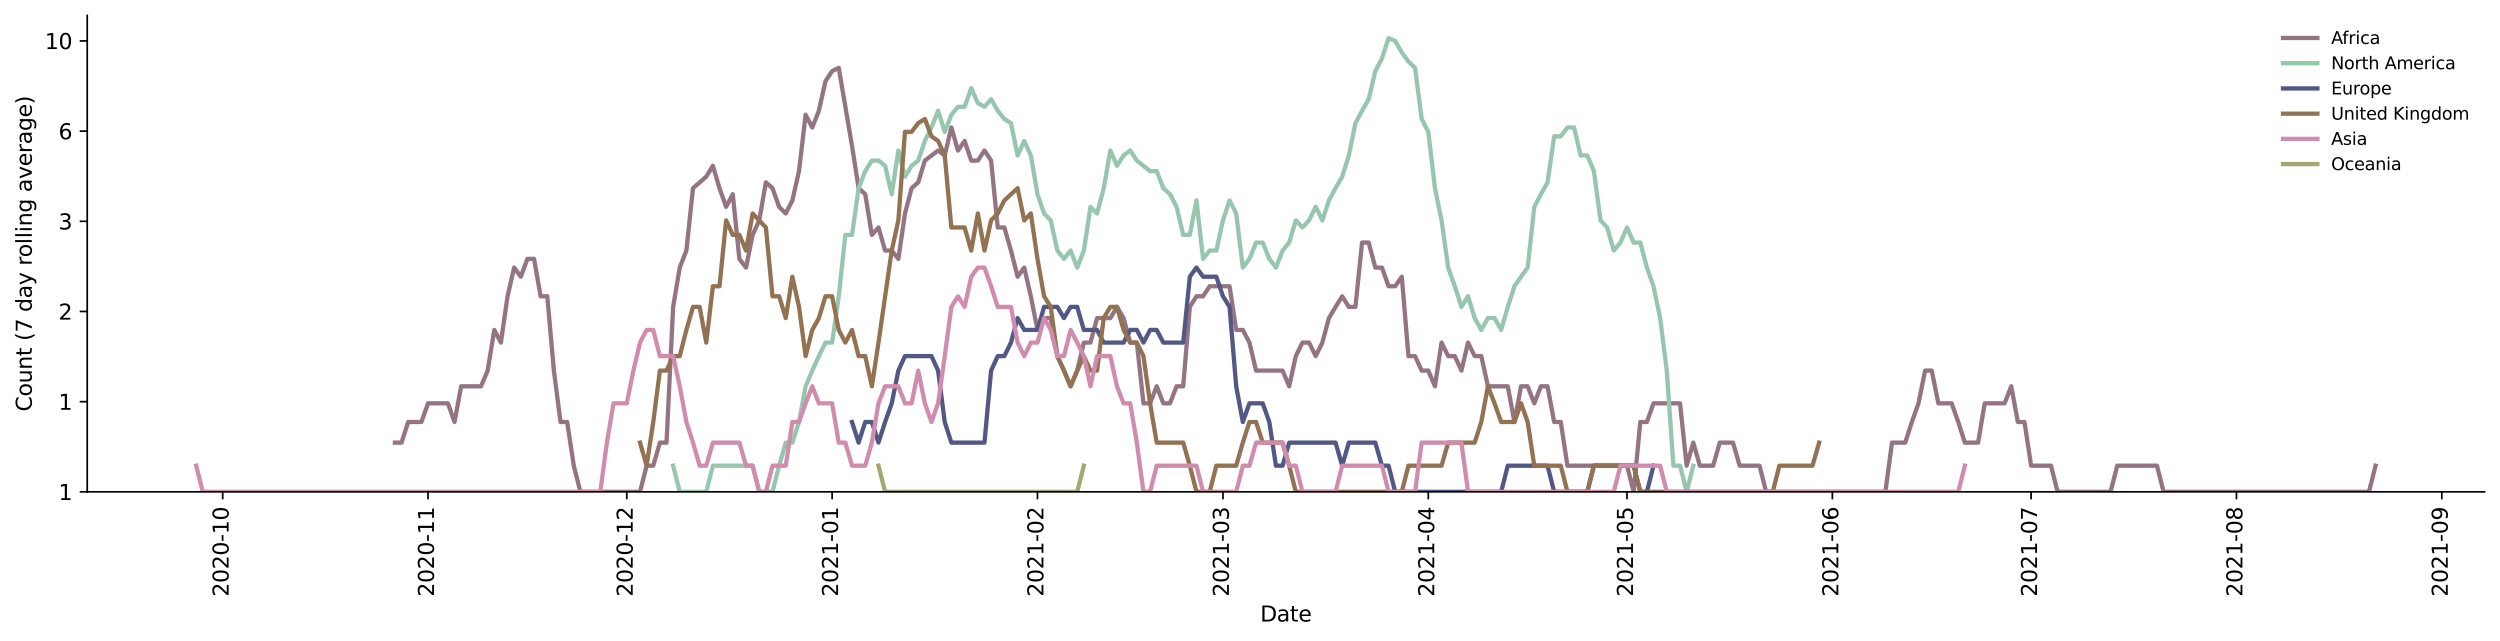 <?xml version="1.0" encoding="utf-8" standalone="no"?>
<!DOCTYPE svg PUBLIC "-//W3C//DTD SVG 1.1//EN"
  "http://www.w3.org/Graphics/SVG/1.1/DTD/svg11.dtd">
<svg height="298.621pt" version="1.1" viewBox="0 0 1163.803 298.621" width="1163.803pt" xmlns="http://www.w3.org/2000/svg" xmlns:xlink="http://www.w3.org/1999/xlink">
 <defs>
  <style type="text/css">*{stroke-linecap:butt;stroke-linejoin:round;}</style>
 </defs>
 <g id="figure_1">
  <g id="patch_1">
   <path d="M 0 298.621 
L 1163.803 298.621 
L 1163.803 0 
L 0 0 
z
" style="fill:#ffffff;"/>
  </g>
  <g id="axes_1">
   <g id="patch_2">
    <path d="M 40.603 228.96 
L 1156.603 228.96 
L 1156.603 7.2 
L 40.603 7.2 
z
" style="fill:#ffffff;"/>
   </g>
   <g id="matplotlib.axis_1">
    <g id="xtick_1">
     <g id="line2d_1">
      <defs>
       <path d="M 0 0 
L 0 3.5 
" id="m0fabe927ed" style="stroke:#000000;stroke-width:0.8;"/>
      </defs>
      <g>
       <use style="stroke:#000000;stroke-width:0.8;" x="103.665" xlink:href="#m0fabe927ed" y="228.96"/>
      </g>
     </g>
     <g id="text_1">
      <!-- 2020-10 -->
      <g transform="translate(106.425 277.743)rotate(-90)scale(0.1 -0.1)">
       <defs>
        <path d="M 1228 531 
L 3431 531 
L 3431 0 
L 469 0 
L 469 531 
Q 828 903 1448 1529 
Q 2069 2156 2228 2338 
Q 2531 2678 2651 2914 
Q 2772 3150 2772 3378 
Q 2772 3750 2511 3984 
Q 2250 4219 1831 4219 
Q 1534 4219 1204 4116 
Q 875 4013 500 3803 
L 500 4441 
Q 881 4594 1212 4672 
Q 1544 4750 1819 4750 
Q 2544 4750 2975 4387 
Q 3406 4025 3406 3419 
Q 3406 3131 3298 2873 
Q 3191 2616 2906 2266 
Q 2828 2175 2409 1742 
Q 1991 1309 1228 531 
z
" id="DejaVuSans-32" transform="scale(0.016)"/>
        <path d="M 2034 4250 
Q 1547 4250 1301 3770 
Q 1056 3291 1056 2328 
Q 1056 1369 1301 889 
Q 1547 409 2034 409 
Q 2525 409 2770 889 
Q 3016 1369 3016 2328 
Q 3016 3291 2770 3770 
Q 2525 4250 2034 4250 
z
M 2034 4750 
Q 2819 4750 3233 4129 
Q 3647 3509 3647 2328 
Q 3647 1150 3233 529 
Q 2819 -91 2034 -91 
Q 1250 -91 836 529 
Q 422 1150 422 2328 
Q 422 3509 836 4129 
Q 1250 4750 2034 4750 
z
" id="DejaVuSans-30" transform="scale(0.016)"/>
        <path d="M 313 2009 
L 1997 2009 
L 1997 1497 
L 313 1497 
L 313 2009 
z
" id="DejaVuSans-2d" transform="scale(0.016)"/>
        <path d="M 794 531 
L 1825 531 
L 1825 4091 
L 703 3866 
L 703 4441 
L 1819 4666 
L 2450 4666 
L 2450 531 
L 3481 531 
L 3481 0 
L 794 0 
L 794 531 
z
" id="DejaVuSans-31" transform="scale(0.016)"/>
       </defs>
       <use xlink:href="#DejaVuSans-32"/>
       <use x="63.623" xlink:href="#DejaVuSans-30"/>
       <use x="127.246" xlink:href="#DejaVuSans-32"/>
       <use x="190.869" xlink:href="#DejaVuSans-30"/>
       <use x="254.492" xlink:href="#DejaVuSans-2d"/>
       <use x="290.576" xlink:href="#DejaVuSans-31"/>
       <use x="354.199" xlink:href="#DejaVuSans-30"/>
      </g>
     </g>
    </g>
    <g id="xtick_2">
     <g id="line2d_2">
      <g>
       <use style="stroke:#000000;stroke-width:0.8;" x="199.261" xlink:href="#m0fabe927ed" y="228.96"/>
      </g>
     </g>
     <g id="text_2">
      <!-- 2020-11 -->
      <g transform="translate(202.02 277.743)rotate(-90)scale(0.1 -0.1)">
       <use xlink:href="#DejaVuSans-32"/>
       <use x="63.623" xlink:href="#DejaVuSans-30"/>
       <use x="127.246" xlink:href="#DejaVuSans-32"/>
       <use x="190.869" xlink:href="#DejaVuSans-30"/>
       <use x="254.492" xlink:href="#DejaVuSans-2d"/>
       <use x="290.576" xlink:href="#DejaVuSans-31"/>
       <use x="354.199" xlink:href="#DejaVuSans-31"/>
      </g>
     </g>
    </g>
    <g id="xtick_3">
     <g id="line2d_3">
      <g>
       <use style="stroke:#000000;stroke-width:0.8;" x="291.773" xlink:href="#m0fabe927ed" y="228.96"/>
      </g>
     </g>
     <g id="text_3">
      <!-- 2020-12 -->
      <g transform="translate(294.532 277.743)rotate(-90)scale(0.1 -0.1)">
       <use xlink:href="#DejaVuSans-32"/>
       <use x="63.623" xlink:href="#DejaVuSans-30"/>
       <use x="127.246" xlink:href="#DejaVuSans-32"/>
       <use x="190.869" xlink:href="#DejaVuSans-30"/>
       <use x="254.492" xlink:href="#DejaVuSans-2d"/>
       <use x="290.576" xlink:href="#DejaVuSans-31"/>
       <use x="354.199" xlink:href="#DejaVuSans-32"/>
      </g>
     </g>
    </g>
    <g id="xtick_4">
     <g id="line2d_4">
      <g>
       <use style="stroke:#000000;stroke-width:0.8;" x="387.368" xlink:href="#m0fabe927ed" y="228.96"/>
      </g>
     </g>
     <g id="text_4">
      <!-- 2021-01 -->
      <g transform="translate(390.127 277.743)rotate(-90)scale(0.1 -0.1)">
       <use xlink:href="#DejaVuSans-32"/>
       <use x="63.623" xlink:href="#DejaVuSans-30"/>
       <use x="127.246" xlink:href="#DejaVuSans-32"/>
       <use x="190.869" xlink:href="#DejaVuSans-31"/>
       <use x="254.492" xlink:href="#DejaVuSans-2d"/>
       <use x="290.576" xlink:href="#DejaVuSans-30"/>
       <use x="354.199" xlink:href="#DejaVuSans-31"/>
      </g>
     </g>
    </g>
    <g id="xtick_5">
     <g id="line2d_5">
      <g>
       <use style="stroke:#000000;stroke-width:0.8;" x="482.963" xlink:href="#m0fabe927ed" y="228.96"/>
      </g>
     </g>
     <g id="text_5">
      <!-- 2021-02 -->
      <g transform="translate(485.723 277.743)rotate(-90)scale(0.1 -0.1)">
       <use xlink:href="#DejaVuSans-32"/>
       <use x="63.623" xlink:href="#DejaVuSans-30"/>
       <use x="127.246" xlink:href="#DejaVuSans-32"/>
       <use x="190.869" xlink:href="#DejaVuSans-31"/>
       <use x="254.492" xlink:href="#DejaVuSans-2d"/>
       <use x="290.576" xlink:href="#DejaVuSans-30"/>
       <use x="354.199" xlink:href="#DejaVuSans-32"/>
      </g>
     </g>
    </g>
    <g id="xtick_6">
     <g id="line2d_6">
      <g>
       <use style="stroke:#000000;stroke-width:0.8;" x="569.308" xlink:href="#m0fabe927ed" y="228.96"/>
      </g>
     </g>
     <g id="text_6">
      <!-- 2021-03 -->
      <g transform="translate(572.067 277.743)rotate(-90)scale(0.1 -0.1)">
       <defs>
        <path d="M 2597 2516 
Q 3050 2419 3304 2112 
Q 3559 1806 3559 1356 
Q 3559 666 3084 287 
Q 2609 -91 1734 -91 
Q 1441 -91 1130 -33 
Q 819 25 488 141 
L 488 750 
Q 750 597 1062 519 
Q 1375 441 1716 441 
Q 2309 441 2620 675 
Q 2931 909 2931 1356 
Q 2931 1769 2642 2001 
Q 2353 2234 1838 2234 
L 1294 2234 
L 1294 2753 
L 1863 2753 
Q 2328 2753 2575 2939 
Q 2822 3125 2822 3475 
Q 2822 3834 2567 4026 
Q 2313 4219 1838 4219 
Q 1578 4219 1281 4162 
Q 984 4106 628 3988 
L 628 4550 
Q 988 4650 1302 4700 
Q 1616 4750 1894 4750 
Q 2613 4750 3031 4423 
Q 3450 4097 3450 3541 
Q 3450 3153 3228 2886 
Q 3006 2619 2597 2516 
z
" id="DejaVuSans-33" transform="scale(0.016)"/>
       </defs>
       <use xlink:href="#DejaVuSans-32"/>
       <use x="63.623" xlink:href="#DejaVuSans-30"/>
       <use x="127.246" xlink:href="#DejaVuSans-32"/>
       <use x="190.869" xlink:href="#DejaVuSans-31"/>
       <use x="254.492" xlink:href="#DejaVuSans-2d"/>
       <use x="290.576" xlink:href="#DejaVuSans-30"/>
       <use x="354.199" xlink:href="#DejaVuSans-33"/>
      </g>
     </g>
    </g>
    <g id="xtick_7">
     <g id="line2d_7">
      <g>
       <use style="stroke:#000000;stroke-width:0.8;" x="664.903" xlink:href="#m0fabe927ed" y="228.96"/>
      </g>
     </g>
     <g id="text_7">
      <!-- 2021-04 -->
      <g transform="translate(667.663 277.743)rotate(-90)scale(0.1 -0.1)">
       <defs>
        <path d="M 2419 4116 
L 825 1625 
L 2419 1625 
L 2419 4116 
z
M 2253 4666 
L 3047 4666 
L 3047 1625 
L 3713 1625 
L 3713 1100 
L 3047 1100 
L 3047 0 
L 2419 0 
L 2419 1100 
L 313 1100 
L 313 1709 
L 2253 4666 
z
" id="DejaVuSans-34" transform="scale(0.016)"/>
       </defs>
       <use xlink:href="#DejaVuSans-32"/>
       <use x="63.623" xlink:href="#DejaVuSans-30"/>
       <use x="127.246" xlink:href="#DejaVuSans-32"/>
       <use x="190.869" xlink:href="#DejaVuSans-31"/>
       <use x="254.492" xlink:href="#DejaVuSans-2d"/>
       <use x="290.576" xlink:href="#DejaVuSans-30"/>
       <use x="354.199" xlink:href="#DejaVuSans-34"/>
      </g>
     </g>
    </g>
    <g id="xtick_8">
     <g id="line2d_8">
      <g>
       <use style="stroke:#000000;stroke-width:0.8;" x="757.415" xlink:href="#m0fabe927ed" y="228.96"/>
      </g>
     </g>
     <g id="text_8">
      <!-- 2021-05 -->
      <g transform="translate(760.174 277.743)rotate(-90)scale(0.1 -0.1)">
       <defs>
        <path d="M 691 4666 
L 3169 4666 
L 3169 4134 
L 1269 4134 
L 1269 2991 
Q 1406 3038 1543 3061 
Q 1681 3084 1819 3084 
Q 2600 3084 3056 2656 
Q 3513 2228 3513 1497 
Q 3513 744 3044 326 
Q 2575 -91 1722 -91 
Q 1428 -91 1123 -41 
Q 819 9 494 109 
L 494 744 
Q 775 591 1075 516 
Q 1375 441 1709 441 
Q 2250 441 2565 725 
Q 2881 1009 2881 1497 
Q 2881 1984 2565 2268 
Q 2250 2553 1709 2553 
Q 1456 2553 1204 2497 
Q 953 2441 691 2322 
L 691 4666 
z
" id="DejaVuSans-35" transform="scale(0.016)"/>
       </defs>
       <use xlink:href="#DejaVuSans-32"/>
       <use x="63.623" xlink:href="#DejaVuSans-30"/>
       <use x="127.246" xlink:href="#DejaVuSans-32"/>
       <use x="190.869" xlink:href="#DejaVuSans-31"/>
       <use x="254.492" xlink:href="#DejaVuSans-2d"/>
       <use x="290.576" xlink:href="#DejaVuSans-30"/>
       <use x="354.199" xlink:href="#DejaVuSans-35"/>
      </g>
     </g>
    </g>
    <g id="xtick_9">
     <g id="line2d_9">
      <g>
       <use style="stroke:#000000;stroke-width:0.8;" x="853.01" xlink:href="#m0fabe927ed" y="228.96"/>
      </g>
     </g>
     <g id="text_9">
      <!-- 2021-06 -->
      <g transform="translate(855.77 277.743)rotate(-90)scale(0.1 -0.1)">
       <defs>
        <path d="M 2113 2584 
Q 1688 2584 1439 2293 
Q 1191 2003 1191 1497 
Q 1191 994 1439 701 
Q 1688 409 2113 409 
Q 2538 409 2786 701 
Q 3034 994 3034 1497 
Q 3034 2003 2786 2293 
Q 2538 2584 2113 2584 
z
M 3366 4563 
L 3366 3988 
Q 3128 4100 2886 4159 
Q 2644 4219 2406 4219 
Q 1781 4219 1451 3797 
Q 1122 3375 1075 2522 
Q 1259 2794 1537 2939 
Q 1816 3084 2150 3084 
Q 2853 3084 3261 2657 
Q 3669 2231 3669 1497 
Q 3669 778 3244 343 
Q 2819 -91 2113 -91 
Q 1303 -91 875 529 
Q 447 1150 447 2328 
Q 447 3434 972 4092 
Q 1497 4750 2381 4750 
Q 2619 4750 2861 4703 
Q 3103 4656 3366 4563 
z
" id="DejaVuSans-36" transform="scale(0.016)"/>
       </defs>
       <use xlink:href="#DejaVuSans-32"/>
       <use x="63.623" xlink:href="#DejaVuSans-30"/>
       <use x="127.246" xlink:href="#DejaVuSans-32"/>
       <use x="190.869" xlink:href="#DejaVuSans-31"/>
       <use x="254.492" xlink:href="#DejaVuSans-2d"/>
       <use x="290.576" xlink:href="#DejaVuSans-30"/>
       <use x="354.199" xlink:href="#DejaVuSans-36"/>
      </g>
     </g>
    </g>
    <g id="xtick_10">
     <g id="line2d_10">
      <g>
       <use style="stroke:#000000;stroke-width:0.8;" x="945.522" xlink:href="#m0fabe927ed" y="228.96"/>
      </g>
     </g>
     <g id="text_10">
      <!-- 2021-07 -->
      <g transform="translate(948.282 277.743)rotate(-90)scale(0.1 -0.1)">
       <defs>
        <path d="M 525 4666 
L 3525 4666 
L 3525 4397 
L 1831 0 
L 1172 0 
L 2766 4134 
L 525 4134 
L 525 4666 
z
" id="DejaVuSans-37" transform="scale(0.016)"/>
       </defs>
       <use xlink:href="#DejaVuSans-32"/>
       <use x="63.623" xlink:href="#DejaVuSans-30"/>
       <use x="127.246" xlink:href="#DejaVuSans-32"/>
       <use x="190.869" xlink:href="#DejaVuSans-31"/>
       <use x="254.492" xlink:href="#DejaVuSans-2d"/>
       <use x="290.576" xlink:href="#DejaVuSans-30"/>
       <use x="354.199" xlink:href="#DejaVuSans-37"/>
      </g>
     </g>
    </g>
    <g id="xtick_11">
     <g id="line2d_11">
      <g>
       <use style="stroke:#000000;stroke-width:0.8;" x="1041.118" xlink:href="#m0fabe927ed" y="228.96"/>
      </g>
     </g>
     <g id="text_11">
      <!-- 2021-08 -->
      <g transform="translate(1043.877 277.743)rotate(-90)scale(0.1 -0.1)">
       <defs>
        <path d="M 2034 2216 
Q 1584 2216 1326 1975 
Q 1069 1734 1069 1313 
Q 1069 891 1326 650 
Q 1584 409 2034 409 
Q 2484 409 2743 651 
Q 3003 894 3003 1313 
Q 3003 1734 2745 1975 
Q 2488 2216 2034 2216 
z
M 1403 2484 
Q 997 2584 770 2862 
Q 544 3141 544 3541 
Q 544 4100 942 4425 
Q 1341 4750 2034 4750 
Q 2731 4750 3128 4425 
Q 3525 4100 3525 3541 
Q 3525 3141 3298 2862 
Q 3072 2584 2669 2484 
Q 3125 2378 3379 2068 
Q 3634 1759 3634 1313 
Q 3634 634 3220 271 
Q 2806 -91 2034 -91 
Q 1263 -91 848 271 
Q 434 634 434 1313 
Q 434 1759 690 2068 
Q 947 2378 1403 2484 
z
M 1172 3481 
Q 1172 3119 1398 2916 
Q 1625 2713 2034 2713 
Q 2441 2713 2670 2916 
Q 2900 3119 2900 3481 
Q 2900 3844 2670 4047 
Q 2441 4250 2034 4250 
Q 1625 4250 1398 4047 
Q 1172 3844 1172 3481 
z
" id="DejaVuSans-38" transform="scale(0.016)"/>
       </defs>
       <use xlink:href="#DejaVuSans-32"/>
       <use x="63.623" xlink:href="#DejaVuSans-30"/>
       <use x="127.246" xlink:href="#DejaVuSans-32"/>
       <use x="190.869" xlink:href="#DejaVuSans-31"/>
       <use x="254.492" xlink:href="#DejaVuSans-2d"/>
       <use x="290.576" xlink:href="#DejaVuSans-30"/>
       <use x="354.199" xlink:href="#DejaVuSans-38"/>
      </g>
     </g>
    </g>
    <g id="xtick_12">
     <g id="line2d_12">
      <g>
       <use style="stroke:#000000;stroke-width:0.8;" x="1136.713" xlink:href="#m0fabe927ed" y="228.96"/>
      </g>
     </g>
     <g id="text_12">
      <!-- 2021-09 -->
      <g transform="translate(1139.472 277.743)rotate(-90)scale(0.1 -0.1)">
       <defs>
        <path d="M 703 97 
L 703 672 
Q 941 559 1184 500 
Q 1428 441 1663 441 
Q 2288 441 2617 861 
Q 2947 1281 2994 2138 
Q 2813 1869 2534 1725 
Q 2256 1581 1919 1581 
Q 1219 1581 811 2004 
Q 403 2428 403 3163 
Q 403 3881 828 4315 
Q 1253 4750 1959 4750 
Q 2769 4750 3195 4129 
Q 3622 3509 3622 2328 
Q 3622 1225 3098 567 
Q 2575 -91 1691 -91 
Q 1453 -91 1209 -44 
Q 966 3 703 97 
z
M 1959 2075 
Q 2384 2075 2632 2365 
Q 2881 2656 2881 3163 
Q 2881 3666 2632 3958 
Q 2384 4250 1959 4250 
Q 1534 4250 1286 3958 
Q 1038 3666 1038 3163 
Q 1038 2656 1286 2365 
Q 1534 2075 1959 2075 
z
" id="DejaVuSans-39" transform="scale(0.016)"/>
       </defs>
       <use xlink:href="#DejaVuSans-32"/>
       <use x="63.623" xlink:href="#DejaVuSans-30"/>
       <use x="127.246" xlink:href="#DejaVuSans-32"/>
       <use x="190.869" xlink:href="#DejaVuSans-31"/>
       <use x="254.492" xlink:href="#DejaVuSans-2d"/>
       <use x="290.576" xlink:href="#DejaVuSans-30"/>
       <use x="354.199" xlink:href="#DejaVuSans-39"/>
      </g>
     </g>
    </g>
    <g id="text_13">
     <!-- Date -->
     <g transform="translate(586.652 289.341)scale(0.1 -0.1)">
      <defs>
       <path d="M 1259 4147 
L 1259 519 
L 2022 519 
Q 2988 519 3436 956 
Q 3884 1394 3884 2338 
Q 3884 3275 3436 3711 
Q 2988 4147 2022 4147 
L 1259 4147 
z
M 628 4666 
L 1925 4666 
Q 3281 4666 3915 4102 
Q 4550 3538 4550 2338 
Q 4550 1131 3912 565 
Q 3275 0 1925 0 
L 628 0 
L 628 4666 
z
" id="DejaVuSans-44" transform="scale(0.016)"/>
       <path d="M 2194 1759 
Q 1497 1759 1228 1600 
Q 959 1441 959 1056 
Q 959 750 1161 570 
Q 1363 391 1709 391 
Q 2188 391 2477 730 
Q 2766 1069 2766 1631 
L 2766 1759 
L 2194 1759 
z
M 3341 1997 
L 3341 0 
L 2766 0 
L 2766 531 
Q 2569 213 2275 61 
Q 1981 -91 1556 -91 
Q 1019 -91 701 211 
Q 384 513 384 1019 
Q 384 1609 779 1909 
Q 1175 2209 1959 2209 
L 2766 2209 
L 2766 2266 
Q 2766 2663 2505 2880 
Q 2244 3097 1772 3097 
Q 1472 3097 1187 3025 
Q 903 2953 641 2809 
L 641 3341 
Q 956 3463 1253 3523 
Q 1550 3584 1831 3584 
Q 2591 3584 2966 3190 
Q 3341 2797 3341 1997 
z
" id="DejaVuSans-61" transform="scale(0.016)"/>
       <path d="M 1172 4494 
L 1172 3500 
L 2356 3500 
L 2356 3053 
L 1172 3053 
L 1172 1153 
Q 1172 725 1289 603 
Q 1406 481 1766 481 
L 2356 481 
L 2356 0 
L 1766 0 
Q 1100 0 847 248 
Q 594 497 594 1153 
L 594 3053 
L 172 3053 
L 172 3500 
L 594 3500 
L 594 4494 
L 1172 4494 
z
" id="DejaVuSans-74" transform="scale(0.016)"/>
       <path d="M 3597 1894 
L 3597 1613 
L 953 1613 
Q 991 1019 1311 708 
Q 1631 397 2203 397 
Q 2534 397 2845 478 
Q 3156 559 3463 722 
L 3463 178 
Q 3153 47 2828 -22 
Q 2503 -91 2169 -91 
Q 1331 -91 842 396 
Q 353 884 353 1716 
Q 353 2575 817 3079 
Q 1281 3584 2069 3584 
Q 2775 3584 3186 3129 
Q 3597 2675 3597 1894 
z
M 3022 2063 
Q 3016 2534 2758 2815 
Q 2500 3097 2075 3097 
Q 1594 3097 1305 2825 
Q 1016 2553 972 2059 
L 3022 2063 
z
" id="DejaVuSans-65" transform="scale(0.016)"/>
      </defs>
      <use xlink:href="#DejaVuSans-44"/>
      <use x="77.002" xlink:href="#DejaVuSans-61"/>
      <use x="138.281" xlink:href="#DejaVuSans-74"/>
      <use x="177.49" xlink:href="#DejaVuSans-65"/>
     </g>
    </g>
   </g>
   <g id="matplotlib.axis_2">
    <g id="ytick_1">
     <g id="line2d_13">
      <defs>
       <path d="M 0 0 
L -3.5 0 
" id="m757792ae2a" style="stroke:#000000;stroke-width:0.8;"/>
      </defs>
      <g>
       <use style="stroke:#000000;stroke-width:0.8;" x="40.603" xlink:href="#m757792ae2a" y="228.96"/>
      </g>
     </g>
     <g id="text_14">
      <!-- 1 -->
      <g transform="translate(27.241 232.759)scale(0.1 -0.1)">
       <use xlink:href="#DejaVuSans-31"/>
      </g>
     </g>
    </g>
    <g id="ytick_2">
     <g id="line2d_14">
      <g>
       <use style="stroke:#000000;stroke-width:0.8;" x="40.603" xlink:href="#m757792ae2a" y="186.979"/>
      </g>
     </g>
     <g id="text_15">
      <!-- 1 -->
      <g transform="translate(27.241 190.778)scale(0.1 -0.1)">
       <use xlink:href="#DejaVuSans-31"/>
      </g>
     </g>
    </g>
    <g id="ytick_3">
     <g id="line2d_15">
      <g>
       <use style="stroke:#000000;stroke-width:0.8;" x="40.603" xlink:href="#m757792ae2a" y="144.997"/>
      </g>
     </g>
     <g id="text_16">
      <!-- 2 -->
      <g transform="translate(27.241 148.796)scale(0.1 -0.1)">
       <use xlink:href="#DejaVuSans-32"/>
      </g>
     </g>
    </g>
    <g id="ytick_4">
     <g id="line2d_16">
      <g>
       <use style="stroke:#000000;stroke-width:0.8;" x="40.603" xlink:href="#m757792ae2a" y="103.016"/>
      </g>
     </g>
     <g id="text_17">
      <!-- 3 -->
      <g transform="translate(27.241 106.815)scale(0.1 -0.1)">
       <use xlink:href="#DejaVuSans-33"/>
      </g>
     </g>
    </g>
    <g id="ytick_5">
     <g id="line2d_17">
      <g>
       <use style="stroke:#000000;stroke-width:0.8;" x="40.603" xlink:href="#m757792ae2a" y="61.034"/>
      </g>
     </g>
     <g id="text_18">
      <!-- 6 -->
      <g transform="translate(27.241 64.834)scale(0.1 -0.1)">
       <use xlink:href="#DejaVuSans-36"/>
      </g>
     </g>
    </g>
    <g id="ytick_6">
     <g id="line2d_18">
      <g>
       <use style="stroke:#000000;stroke-width:0.8;" x="40.603" xlink:href="#m757792ae2a" y="19.053"/>
      </g>
     </g>
     <g id="text_19">
      <!-- 10 -->
      <g transform="translate(20.878 22.852)scale(0.1 -0.1)">
       <use xlink:href="#DejaVuSans-31"/>
       <use x="63.623" xlink:href="#DejaVuSans-30"/>
      </g>
     </g>
    </g>
    <g id="text_20">
     <!-- Count (7 day rolling average) -->
     <g transform="translate(14.798 191.548)rotate(-90)scale(0.1 -0.1)">
      <defs>
       <path d="M 4122 4306 
L 4122 3641 
Q 3803 3938 3442 4084 
Q 3081 4231 2675 4231 
Q 1875 4231 1450 3742 
Q 1025 3253 1025 2328 
Q 1025 1406 1450 917 
Q 1875 428 2675 428 
Q 3081 428 3442 575 
Q 3803 722 4122 1019 
L 4122 359 
Q 3791 134 3420 21 
Q 3050 -91 2638 -91 
Q 1578 -91 968 557 
Q 359 1206 359 2328 
Q 359 3453 968 4101 
Q 1578 4750 2638 4750 
Q 3056 4750 3426 4639 
Q 3797 4528 4122 4306 
z
" id="DejaVuSans-43" transform="scale(0.016)"/>
       <path d="M 1959 3097 
Q 1497 3097 1228 2736 
Q 959 2375 959 1747 
Q 959 1119 1226 758 
Q 1494 397 1959 397 
Q 2419 397 2687 759 
Q 2956 1122 2956 1747 
Q 2956 2369 2687 2733 
Q 2419 3097 1959 3097 
z
M 1959 3584 
Q 2709 3584 3137 3096 
Q 3566 2609 3566 1747 
Q 3566 888 3137 398 
Q 2709 -91 1959 -91 
Q 1206 -91 779 398 
Q 353 888 353 1747 
Q 353 2609 779 3096 
Q 1206 3584 1959 3584 
z
" id="DejaVuSans-6f" transform="scale(0.016)"/>
       <path d="M 544 1381 
L 544 3500 
L 1119 3500 
L 1119 1403 
Q 1119 906 1312 657 
Q 1506 409 1894 409 
Q 2359 409 2629 706 
Q 2900 1003 2900 1516 
L 2900 3500 
L 3475 3500 
L 3475 0 
L 2900 0 
L 2900 538 
Q 2691 219 2414 64 
Q 2138 -91 1772 -91 
Q 1169 -91 856 284 
Q 544 659 544 1381 
z
M 1991 3584 
L 1991 3584 
z
" id="DejaVuSans-75" transform="scale(0.016)"/>
       <path d="M 3513 2113 
L 3513 0 
L 2938 0 
L 2938 2094 
Q 2938 2591 2744 2837 
Q 2550 3084 2163 3084 
Q 1697 3084 1428 2787 
Q 1159 2491 1159 1978 
L 1159 0 
L 581 0 
L 581 3500 
L 1159 3500 
L 1159 2956 
Q 1366 3272 1645 3428 
Q 1925 3584 2291 3584 
Q 2894 3584 3203 3211 
Q 3513 2838 3513 2113 
z
" id="DejaVuSans-6e" transform="scale(0.016)"/>
       <path id="DejaVuSans-20" transform="scale(0.016)"/>
       <path d="M 1984 4856 
Q 1566 4138 1362 3434 
Q 1159 2731 1159 2009 
Q 1159 1288 1364 580 
Q 1569 -128 1984 -844 
L 1484 -844 
Q 1016 -109 783 600 
Q 550 1309 550 2009 
Q 550 2706 781 3412 
Q 1013 4119 1484 4856 
L 1984 4856 
z
" id="DejaVuSans-28" transform="scale(0.016)"/>
       <path d="M 2906 2969 
L 2906 4863 
L 3481 4863 
L 3481 0 
L 2906 0 
L 2906 525 
Q 2725 213 2448 61 
Q 2172 -91 1784 -91 
Q 1150 -91 751 415 
Q 353 922 353 1747 
Q 353 2572 751 3078 
Q 1150 3584 1784 3584 
Q 2172 3584 2448 3432 
Q 2725 3281 2906 2969 
z
M 947 1747 
Q 947 1113 1208 752 
Q 1469 391 1925 391 
Q 2381 391 2643 752 
Q 2906 1113 2906 1747 
Q 2906 2381 2643 2742 
Q 2381 3103 1925 3103 
Q 1469 3103 1208 2742 
Q 947 2381 947 1747 
z
" id="DejaVuSans-64" transform="scale(0.016)"/>
       <path d="M 2059 -325 
Q 1816 -950 1584 -1140 
Q 1353 -1331 966 -1331 
L 506 -1331 
L 506 -850 
L 844 -850 
Q 1081 -850 1212 -737 
Q 1344 -625 1503 -206 
L 1606 56 
L 191 3500 
L 800 3500 
L 1894 763 
L 2988 3500 
L 3597 3500 
L 2059 -325 
z
" id="DejaVuSans-79" transform="scale(0.016)"/>
       <path d="M 2631 2963 
Q 2534 3019 2420 3045 
Q 2306 3072 2169 3072 
Q 1681 3072 1420 2755 
Q 1159 2438 1159 1844 
L 1159 0 
L 581 0 
L 581 3500 
L 1159 3500 
L 1159 2956 
Q 1341 3275 1631 3429 
Q 1922 3584 2338 3584 
Q 2397 3584 2469 3576 
Q 2541 3569 2628 3553 
L 2631 2963 
z
" id="DejaVuSans-72" transform="scale(0.016)"/>
       <path d="M 603 4863 
L 1178 4863 
L 1178 0 
L 603 0 
L 603 4863 
z
" id="DejaVuSans-6c" transform="scale(0.016)"/>
       <path d="M 603 3500 
L 1178 3500 
L 1178 0 
L 603 0 
L 603 3500 
z
M 603 4863 
L 1178 4863 
L 1178 4134 
L 603 4134 
L 603 4863 
z
" id="DejaVuSans-69" transform="scale(0.016)"/>
       <path d="M 2906 1791 
Q 2906 2416 2648 2759 
Q 2391 3103 1925 3103 
Q 1463 3103 1205 2759 
Q 947 2416 947 1791 
Q 947 1169 1205 825 
Q 1463 481 1925 481 
Q 2391 481 2648 825 
Q 2906 1169 2906 1791 
z
M 3481 434 
Q 3481 -459 3084 -895 
Q 2688 -1331 1869 -1331 
Q 1566 -1331 1297 -1286 
Q 1028 -1241 775 -1147 
L 775 -588 
Q 1028 -725 1275 -790 
Q 1522 -856 1778 -856 
Q 2344 -856 2625 -561 
Q 2906 -266 2906 331 
L 2906 616 
Q 2728 306 2450 153 
Q 2172 0 1784 0 
Q 1141 0 747 490 
Q 353 981 353 1791 
Q 353 2603 747 3093 
Q 1141 3584 1784 3584 
Q 2172 3584 2450 3431 
Q 2728 3278 2906 2969 
L 2906 3500 
L 3481 3500 
L 3481 434 
z
" id="DejaVuSans-67" transform="scale(0.016)"/>
       <path d="M 191 3500 
L 800 3500 
L 1894 563 
L 2988 3500 
L 3597 3500 
L 2284 0 
L 1503 0 
L 191 3500 
z
" id="DejaVuSans-76" transform="scale(0.016)"/>
       <path d="M 513 4856 
L 1013 4856 
Q 1481 4119 1714 3412 
Q 1947 2706 1947 2009 
Q 1947 1309 1714 600 
Q 1481 -109 1013 -844 
L 513 -844 
Q 928 -128 1133 580 
Q 1338 1288 1338 2009 
Q 1338 2731 1133 3434 
Q 928 4138 513 4856 
z
" id="DejaVuSans-29" transform="scale(0.016)"/>
      </defs>
      <use xlink:href="#DejaVuSans-43"/>
      <use x="69.824" xlink:href="#DejaVuSans-6f"/>
      <use x="131.006" xlink:href="#DejaVuSans-75"/>
      <use x="194.385" xlink:href="#DejaVuSans-6e"/>
      <use x="257.764" xlink:href="#DejaVuSans-74"/>
      <use x="296.973" xlink:href="#DejaVuSans-20"/>
      <use x="328.76" xlink:href="#DejaVuSans-28"/>
      <use x="367.773" xlink:href="#DejaVuSans-37"/>
      <use x="431.396" xlink:href="#DejaVuSans-20"/>
      <use x="463.184" xlink:href="#DejaVuSans-64"/>
      <use x="526.66" xlink:href="#DejaVuSans-61"/>
      <use x="587.939" xlink:href="#DejaVuSans-79"/>
      <use x="647.119" xlink:href="#DejaVuSans-20"/>
      <use x="678.906" xlink:href="#DejaVuSans-72"/>
      <use x="717.77" xlink:href="#DejaVuSans-6f"/>
      <use x="778.951" xlink:href="#DejaVuSans-6c"/>
      <use x="806.734" xlink:href="#DejaVuSans-6c"/>
      <use x="834.518" xlink:href="#DejaVuSans-69"/>
      <use x="862.301" xlink:href="#DejaVuSans-6e"/>
      <use x="925.68" xlink:href="#DejaVuSans-67"/>
      <use x="989.156" xlink:href="#DejaVuSans-20"/>
      <use x="1020.943" xlink:href="#DejaVuSans-61"/>
      <use x="1082.223" xlink:href="#DejaVuSans-76"/>
      <use x="1141.402" xlink:href="#DejaVuSans-65"/>
      <use x="1202.926" xlink:href="#DejaVuSans-72"/>
      <use x="1244.039" xlink:href="#DejaVuSans-61"/>
      <use x="1305.318" xlink:href="#DejaVuSans-67"/>
      <use x="1368.795" xlink:href="#DejaVuSans-65"/>
      <use x="1430.318" xlink:href="#DejaVuSans-29"/>
     </g>
    </g>
   </g>
   <g id="line2d_19">
    <path clip-path="url(#p500e000bcd)" d="M 183.842 206.05 
L 186.926 206.05 
L 190.01 196.445 
L 196.177 196.445 
L 199.261 187.756 
L 208.512 187.756 
L 211.596 196.445 
L 214.679 179.824 
L 223.931 179.824 
L 227.014 172.528 
L 230.098 153.599 
L 233.182 159.482 
L 236.265 137.933 
L 239.349 124.568 
L 242.433 128.809 
L 245.517 120.516 
L 248.6 120.516 
L 251.684 137.933 
L 254.768 137.933 
L 257.852 172.528 
L 260.935 196.445 
L 264.019 196.445 
L 267.103 216.787 
L 270.186 228.96 
L 297.94 228.96 
L 301.024 216.787 
L 304.107 216.787 
L 307.191 206.05 
L 310.275 206.05 
L 313.359 142.862 
L 316.442 124.568 
L 319.526 116.636 
L 322.61 87.605 
L 328.777 82.241 
L 331.861 77.176 
L 334.945 87.605 
L 338.028 96.294 
L 341.112 90.411 
L 344.196 120.516 
L 347.28 124.568 
L 350.363 109.339 
L 353.447 102.583 
L 356.531 84.884 
L 359.614 87.605 
L 362.698 96.294 
L 365.782 99.384 
L 368.866 93.305 
L 371.949 79.673 
L 375.033 53.448 
L 378.117 59.331 
L 381.201 51.568 
L 384.284 37.782 
L 387.368 33.106 
L 390.452 31.599 
L 396.619 67.817 
L 399.703 87.605 
L 402.787 90.411 
L 405.87 109.339 
L 408.954 105.899 
L 412.038 116.636 
L 415.122 116.636 
L 418.205 120.516 
L 421.289 99.384 
L 424.373 87.605 
L 427.456 84.884 
L 430.54 74.744 
L 436.708 70.068 
L 439.791 72.376 
L 442.875 59.331 
L 445.959 70.068 
L 449.042 65.621 
L 452.126 74.744 
L 455.21 74.744 
L 458.294 70.068 
L 461.377 74.744 
L 464.461 105.899 
L 467.545 105.899 
L 470.629 116.636 
L 473.712 128.809 
L 476.796 124.568 
L 479.88 137.933 
L 482.963 153.599 
L 486.047 148.072 
L 489.131 148.072 
L 492.215 165.772 
L 495.298 172.528 
L 498.382 179.824 
L 501.466 172.528 
L 504.55 159.482 
L 507.633 159.482 
L 510.717 148.072 
L 516.884 148.072 
L 519.968 142.862 
L 523.052 148.072 
L 526.136 159.482 
L 529.219 159.482 
L 532.303 187.756 
L 535.387 187.756 
L 538.47 179.824 
L 541.554 187.756 
L 544.638 187.756 
L 547.722 179.824 
L 550.805 179.824 
L 553.889 142.862 
L 556.973 137.933 
L 560.057 137.933 
L 563.14 133.257 
L 572.391 133.257 
L 575.475 153.599 
L 578.559 153.599 
L 581.643 159.482 
L 584.726 172.528 
L 597.061 172.528 
L 600.145 179.824 
L 603.229 165.772 
L 606.312 159.482 
L 609.396 159.482 
L 612.48 165.772 
L 615.564 159.482 
L 618.647 148.072 
L 621.731 142.862 
L 624.815 137.933 
L 627.899 142.862 
L 630.982 142.862 
L 634.066 112.915 
L 637.15 112.915 
L 640.233 124.568 
L 643.317 124.568 
L 646.401 133.257 
L 649.485 133.257 
L 652.568 128.809 
L 655.652 165.772 
L 658.736 165.772 
L 661.819 172.528 
L 664.903 172.528 
L 667.987 179.824 
L 671.071 159.482 
L 674.154 165.772 
L 677.238 165.772 
L 680.322 172.528 
L 683.406 159.482 
L 686.489 165.772 
L 689.573 165.772 
L 692.657 179.824 
L 701.908 179.824 
L 704.992 196.445 
L 708.075 179.824 
L 711.159 179.824 
L 714.243 187.756 
L 717.327 179.824 
L 720.41 179.824 
L 723.494 196.445 
L 726.578 196.445 
L 729.661 216.787 
L 757.415 216.787 
L 760.499 228.96 
L 763.582 196.445 
L 766.666 196.445 
L 769.75 187.756 
L 782.085 187.756 
L 785.168 216.787 
L 788.252 206.05 
L 791.336 216.787 
L 797.503 216.787 
L 800.587 206.05 
L 806.755 206.05 
L 809.838 216.787 
L 819.089 216.787 
L 822.173 228.96 
L 877.68 228.96 
L 880.764 206.05 
L 886.931 206.05 
L 890.015 196.445 
L 893.099 187.756 
L 896.183 172.528 
L 899.266 172.528 
L 902.35 187.756 
L 908.517 187.756 
L 911.601 196.445 
L 914.685 206.05 
L 920.852 206.05 
L 923.936 187.756 
L 933.187 187.756 
L 936.271 179.824 
L 939.355 196.445 
L 942.438 196.445 
L 945.522 216.787 
L 954.773 216.787 
L 957.857 228.96 
L 982.527 228.96 
L 985.611 216.787 
L 1004.113 216.787 
L 1007.197 228.96 
L 1102.792 228.96 
L 1105.876 216.787 
L 1105.876 216.787 
" style="fill:none;stroke:#947383;stroke-linecap:square;stroke-width:2;"/>
   </g>
   <g id="line2d_20">
    <path clip-path="url(#p500e000bcd)" d="M 313.359 216.787 
L 316.442 228.96 
L 328.777 228.96 
L 331.861 216.787 
L 350.363 216.787 
L 353.447 228.96 
L 359.614 228.96 
L 362.698 216.787 
L 365.782 206.05 
L 368.866 206.05 
L 371.949 196.445 
L 375.033 179.824 
L 378.117 172.528 
L 381.201 165.772 
L 384.284 159.482 
L 387.368 159.482 
L 390.452 137.933 
L 393.535 109.339 
L 396.619 109.339 
L 399.703 87.605 
L 402.787 79.673 
L 405.87 74.744 
L 408.954 74.744 
L 412.038 77.176 
L 415.122 90.411 
L 418.205 70.068 
L 421.289 82.241 
L 424.373 77.176 
L 427.456 74.744 
L 430.54 65.621 
L 433.624 59.331 
L 436.708 51.568 
L 439.791 61.38 
L 442.875 53.448 
L 445.959 49.726 
L 449.042 49.726 
L 452.126 41.038 
L 455.21 47.921 
L 458.294 49.726 
L 461.377 46.151 
L 464.461 51.568 
L 467.545 55.367 
L 470.629 57.328 
L 473.712 72.376 
L 476.796 65.621 
L 479.88 72.376 
L 482.963 90.411 
L 486.047 99.384 
L 489.131 102.583 
L 492.215 116.636 
L 495.298 120.516 
L 498.382 116.636 
L 501.466 124.568 
L 504.55 116.636 
L 507.633 96.294 
L 510.717 99.384 
L 513.801 87.605 
L 516.884 70.068 
L 519.968 77.176 
L 523.052 72.376 
L 526.136 70.068 
L 529.219 74.744 
L 535.387 79.673 
L 538.47 79.673 
L 541.554 87.605 
L 544.638 90.411 
L 547.722 96.294 
L 550.805 109.339 
L 553.889 109.339 
L 556.973 93.305 
L 560.057 120.516 
L 563.14 116.636 
L 566.224 116.636 
L 569.308 102.583 
L 572.391 93.305 
L 575.475 99.384 
L 578.559 124.568 
L 581.643 120.516 
L 584.726 112.915 
L 587.81 112.915 
L 590.894 120.516 
L 593.978 124.568 
L 597.061 116.636 
L 600.145 112.915 
L 603.229 102.583 
L 606.312 105.899 
L 609.396 102.583 
L 612.48 96.294 
L 615.564 102.583 
L 618.647 93.305 
L 621.731 87.605 
L 624.815 82.241 
L 627.899 72.376 
L 630.982 57.328 
L 634.066 51.568 
L 637.15 46.151 
L 640.233 33.106 
L 643.317 27.222 
L 646.401 17.76 
L 649.485 19.053 
L 652.568 24.417 
L 655.652 28.658 
L 658.736 31.599 
L 661.819 55.367 
L 664.903 61.38 
L 667.987 87.605 
L 671.071 102.583 
L 674.154 124.568 
L 677.238 133.257 
L 680.322 142.862 
L 683.406 137.933 
L 686.489 148.072 
L 689.573 153.599 
L 692.657 148.072 
L 695.74 148.072 
L 698.824 153.599 
L 701.908 142.862 
L 704.992 133.257 
L 708.075 128.809 
L 711.159 124.568 
L 714.243 96.294 
L 717.327 90.411 
L 720.41 84.884 
L 723.494 63.476 
L 726.578 63.476 
L 729.661 59.331 
L 732.745 59.331 
L 735.829 72.376 
L 738.913 72.376 
L 741.996 79.673 
L 745.08 102.583 
L 748.164 105.899 
L 751.248 116.636 
L 754.331 112.915 
L 757.415 105.899 
L 760.499 112.915 
L 763.582 112.915 
L 766.666 124.568 
L 769.75 133.257 
L 772.834 148.072 
L 775.917 172.528 
L 779.001 216.787 
L 782.085 216.787 
L 785.168 228.96 
L 788.252 216.787 
L 788.252 216.787 
" style="fill:none;stroke:#96c6ad;stroke-linecap:square;stroke-width:2;"/>
   </g>
   <g id="line2d_21">
    <path clip-path="url(#p500e000bcd)" d="M 396.619 196.445 
L 399.703 206.05 
L 402.787 196.445 
L 405.87 196.445 
L 408.954 206.05 
L 412.038 196.445 
L 415.122 187.756 
L 418.205 172.528 
L 421.289 165.772 
L 433.624 165.772 
L 436.708 172.528 
L 439.791 196.445 
L 442.875 206.05 
L 458.294 206.05 
L 461.377 172.528 
L 464.461 165.772 
L 467.545 165.772 
L 470.629 159.482 
L 473.712 148.072 
L 476.796 153.599 
L 482.963 153.599 
L 486.047 142.862 
L 492.215 142.862 
L 495.298 148.072 
L 498.382 142.862 
L 501.466 142.862 
L 504.55 153.599 
L 510.717 153.599 
L 513.801 159.482 
L 523.052 159.482 
L 526.136 153.599 
L 529.219 153.599 
L 532.303 159.482 
L 535.387 153.599 
L 538.47 153.599 
L 541.554 159.482 
L 550.805 159.482 
L 553.889 128.809 
L 556.973 124.568 
L 560.057 128.809 
L 566.224 128.809 
L 569.308 137.933 
L 572.391 142.862 
L 575.475 179.824 
L 578.559 196.445 
L 581.643 187.756 
L 587.81 187.756 
L 590.894 196.445 
L 593.978 216.787 
L 597.061 216.787 
L 600.145 206.05 
L 621.731 206.05 
L 624.815 216.787 
L 627.899 206.05 
L 640.233 206.05 
L 643.317 216.787 
L 646.401 216.787 
L 649.485 228.96 
L 698.824 228.96 
L 701.908 216.787 
L 720.41 216.787 
L 723.494 228.96 
L 738.913 228.96 
L 741.996 216.787 
L 760.499 216.787 
L 763.582 228.96 
L 766.666 228.96 
L 769.75 216.787 
L 769.75 216.787 
" style="fill:none;stroke:#525886;stroke-linecap:square;stroke-width:2;"/>
   </g>
   <g id="line2d_22">
    <path clip-path="url(#p500e000bcd)" d="M 297.94 206.05 
L 301.024 216.787 
L 304.107 196.445 
L 307.191 172.528 
L 310.275 172.528 
L 313.359 165.772 
L 316.442 165.772 
L 319.526 153.599 
L 322.61 142.862 
L 325.693 142.862 
L 328.777 159.482 
L 331.861 133.257 
L 334.945 133.257 
L 338.028 102.583 
L 341.112 109.339 
L 344.196 109.339 
L 347.28 116.636 
L 350.363 99.384 
L 356.531 105.899 
L 359.614 137.933 
L 362.698 137.933 
L 365.782 148.072 
L 368.866 128.809 
L 371.949 142.862 
L 375.033 165.772 
L 378.117 153.599 
L 381.201 148.072 
L 384.284 137.933 
L 387.368 137.933 
L 390.452 153.599 
L 393.535 159.482 
L 396.619 153.599 
L 399.703 165.772 
L 402.787 165.772 
L 405.87 179.824 
L 408.954 159.482 
L 415.122 116.636 
L 418.205 102.583 
L 421.289 61.38 
L 424.373 61.38 
L 427.456 57.328 
L 430.54 55.367 
L 433.624 63.476 
L 436.708 65.621 
L 439.791 72.376 
L 442.875 105.899 
L 449.042 105.899 
L 452.126 116.636 
L 455.21 99.384 
L 458.294 116.636 
L 461.377 102.583 
L 464.461 99.384 
L 467.545 93.305 
L 473.712 87.605 
L 476.796 102.583 
L 479.88 99.384 
L 482.963 120.516 
L 486.047 137.933 
L 489.131 142.862 
L 492.215 165.772 
L 495.298 172.528 
L 498.382 179.824 
L 501.466 172.528 
L 504.55 165.772 
L 507.633 172.528 
L 510.717 172.528 
L 513.801 148.072 
L 516.884 142.862 
L 519.968 142.862 
L 523.052 153.599 
L 526.136 159.482 
L 529.219 159.482 
L 532.303 165.772 
L 535.387 187.756 
L 538.47 206.05 
L 550.805 206.05 
L 553.889 216.787 
L 556.973 228.96 
L 563.14 228.96 
L 566.224 216.787 
L 575.475 216.787 
L 578.559 206.05 
L 581.643 196.445 
L 584.726 196.445 
L 587.81 206.05 
L 597.061 206.05 
L 600.145 216.787 
L 603.229 228.96 
L 652.568 228.96 
L 655.652 216.787 
L 671.071 216.787 
L 674.154 206.05 
L 686.489 206.05 
L 689.573 196.445 
L 692.657 179.824 
L 695.74 187.756 
L 698.824 196.445 
L 704.992 196.445 
L 708.075 187.756 
L 711.159 196.445 
L 714.243 216.787 
L 726.578 216.787 
L 729.661 228.96 
L 738.913 228.96 
L 741.996 216.787 
L 760.499 216.787 
L 763.582 228.96 
L 825.257 228.96 
L 828.341 216.787 
L 843.759 216.787 
L 846.843 206.05 
L 846.843 206.05 
" style="fill:none;stroke:#937252;stroke-linecap:square;stroke-width:2;"/>
   </g>
   <g id="line2d_23">
    <path clip-path="url(#p500e000bcd)" d="M 91.33 216.787 
L 94.414 228.96 
L 279.438 228.96 
L 282.521 206.05 
L 285.605 187.756 
L 291.773 187.756 
L 294.856 172.528 
L 297.94 159.482 
L 301.024 153.599 
L 304.107 153.599 
L 307.191 165.772 
L 313.359 165.772 
L 316.442 179.824 
L 319.526 196.445 
L 322.61 206.05 
L 325.693 216.787 
L 328.777 216.787 
L 331.861 206.05 
L 344.196 206.05 
L 347.28 216.787 
L 350.363 216.787 
L 353.447 228.96 
L 356.531 228.96 
L 359.614 216.787 
L 365.782 216.787 
L 368.866 196.445 
L 371.949 196.445 
L 375.033 187.756 
L 378.117 179.824 
L 381.201 187.756 
L 387.368 187.756 
L 390.452 206.05 
L 393.535 206.05 
L 396.619 216.787 
L 402.787 216.787 
L 405.87 206.05 
L 408.954 187.756 
L 412.038 179.824 
L 418.205 179.824 
L 421.289 187.756 
L 424.373 187.756 
L 427.456 172.528 
L 430.54 187.756 
L 433.624 196.445 
L 436.708 187.756 
L 439.791 165.772 
L 442.875 142.862 
L 445.959 137.933 
L 449.042 142.862 
L 452.126 128.809 
L 455.21 124.568 
L 458.294 124.568 
L 461.377 133.257 
L 464.461 142.862 
L 470.629 142.862 
L 473.712 159.482 
L 476.796 165.772 
L 479.88 159.482 
L 482.963 159.482 
L 486.047 148.072 
L 489.131 153.599 
L 492.215 165.772 
L 495.298 165.772 
L 498.382 153.599 
L 501.466 159.482 
L 504.55 165.772 
L 507.633 179.824 
L 510.717 165.772 
L 516.884 165.772 
L 519.968 179.824 
L 523.052 187.756 
L 526.136 187.756 
L 529.219 206.05 
L 532.303 228.96 
L 535.387 228.96 
L 538.47 216.787 
L 556.973 216.787 
L 560.057 228.96 
L 575.475 228.96 
L 578.559 216.787 
L 581.643 216.787 
L 584.726 206.05 
L 597.061 206.05 
L 600.145 216.787 
L 603.229 216.787 
L 606.312 228.96 
L 621.731 228.96 
L 624.815 216.787 
L 643.317 216.787 
L 646.401 228.96 
L 658.736 228.96 
L 661.819 206.05 
L 680.322 206.05 
L 683.406 228.96 
L 751.248 228.96 
L 754.331 216.787 
L 772.834 216.787 
L 775.917 228.96 
L 911.601 228.96 
L 914.685 216.787 
L 914.685 216.787 
" style="fill:none;stroke:#d18cad;stroke-linecap:square;stroke-width:2;"/>
   </g>
   <g id="line2d_24">
    <path clip-path="url(#p500e000bcd)" d="M 408.954 216.787 
L 412.038 228.96 
L 415.122 228.96 
L 418.205 228.96 
L 421.289 228.96 
L 424.373 228.96 
L 427.456 228.96 
L 430.54 228.96 
L 433.624 228.96 
L 436.708 228.96 
L 439.791 228.96 
L 442.875 228.96 
L 445.959 228.96 
L 449.042 228.96 
L 452.126 228.96 
L 455.21 228.96 
L 458.294 228.96 
L 461.377 228.96 
L 464.461 228.96 
L 467.545 228.96 
L 470.629 228.96 
L 473.712 228.96 
L 476.796 228.96 
L 479.88 228.96 
L 482.963 228.96 
L 486.047 228.96 
L 489.131 228.96 
L 492.215 228.96 
L 495.298 228.96 
L 498.382 228.96 
L 501.466 228.96 
L 504.55 216.787 
" style="fill:none;stroke:#a4a86f;stroke-linecap:square;stroke-width:2;"/>
   </g>
   <g id="patch_3">
    <path d="M 40.603 228.96 
L 40.603 7.2 
" style="fill:none;stroke:#000000;stroke-linecap:square;stroke-linejoin:miter;stroke-width:0.8;"/>
   </g>
   <g id="patch_4">
    <path d="M 40.603 228.96 
L 1156.603 228.96 
" style="fill:none;stroke:#000000;stroke-linecap:square;stroke-linejoin:miter;stroke-width:0.8;"/>
   </g>
   <g id="legend_1">
    <g id="line2d_25">
     <path d="M 1062.792 17.679 
L 1078.792 17.679 
" style="fill:none;stroke:#947383;stroke-linecap:square;stroke-width:2;"/>
    </g>
    <g id="line2d_26"/>
    <g id="text_21">
     <!-- Africa -->
     <g transform="translate(1085.192 20.479)scale(0.08 -0.08)">
      <defs>
       <path d="M 2188 4044 
L 1331 1722 
L 3047 1722 
L 2188 4044 
z
M 1831 4666 
L 2547 4666 
L 4325 0 
L 3669 0 
L 3244 1197 
L 1141 1197 
L 716 0 
L 50 0 
L 1831 4666 
z
" id="DejaVuSans-41" transform="scale(0.016)"/>
       <path d="M 2375 4863 
L 2375 4384 
L 1825 4384 
Q 1516 4384 1395 4259 
Q 1275 4134 1275 3809 
L 1275 3500 
L 2222 3500 
L 2222 3053 
L 1275 3053 
L 1275 0 
L 697 0 
L 697 3053 
L 147 3053 
L 147 3500 
L 697 3500 
L 697 3744 
Q 697 4328 969 4595 
Q 1241 4863 1831 4863 
L 2375 4863 
z
" id="DejaVuSans-66" transform="scale(0.016)"/>
       <path d="M 3122 3366 
L 3122 2828 
Q 2878 2963 2633 3030 
Q 2388 3097 2138 3097 
Q 1578 3097 1268 2742 
Q 959 2388 959 1747 
Q 959 1106 1268 751 
Q 1578 397 2138 397 
Q 2388 397 2633 464 
Q 2878 531 3122 666 
L 3122 134 
Q 2881 22 2623 -34 
Q 2366 -91 2075 -91 
Q 1284 -91 818 406 
Q 353 903 353 1747 
Q 353 2603 823 3093 
Q 1294 3584 2113 3584 
Q 2378 3584 2631 3529 
Q 2884 3475 3122 3366 
z
" id="DejaVuSans-63" transform="scale(0.016)"/>
      </defs>
      <use xlink:href="#DejaVuSans-41"/>
      <use x="64.783" xlink:href="#DejaVuSans-66"/>
      <use x="99.988" xlink:href="#DejaVuSans-72"/>
      <use x="141.102" xlink:href="#DejaVuSans-69"/>
      <use x="168.885" xlink:href="#DejaVuSans-63"/>
      <use x="223.865" xlink:href="#DejaVuSans-61"/>
     </g>
    </g>
    <g id="line2d_27">
     <path d="M 1062.792 29.421 
L 1078.792 29.421 
" style="fill:none;stroke:#96c6ad;stroke-linecap:square;stroke-width:2;"/>
    </g>
    <g id="line2d_28"/>
    <g id="text_22">
     <!-- North America -->
     <g transform="translate(1085.192 32.221)scale(0.08 -0.08)">
      <defs>
       <path d="M 628 4666 
L 1478 4666 
L 3547 763 
L 3547 4666 
L 4159 4666 
L 4159 0 
L 3309 0 
L 1241 3903 
L 1241 0 
L 628 0 
L 628 4666 
z
" id="DejaVuSans-4e" transform="scale(0.016)"/>
       <path d="M 3513 2113 
L 3513 0 
L 2938 0 
L 2938 2094 
Q 2938 2591 2744 2837 
Q 2550 3084 2163 3084 
Q 1697 3084 1428 2787 
Q 1159 2491 1159 1978 
L 1159 0 
L 581 0 
L 581 4863 
L 1159 4863 
L 1159 2956 
Q 1366 3272 1645 3428 
Q 1925 3584 2291 3584 
Q 2894 3584 3203 3211 
Q 3513 2838 3513 2113 
z
" id="DejaVuSans-68" transform="scale(0.016)"/>
       <path d="M 3328 2828 
Q 3544 3216 3844 3400 
Q 4144 3584 4550 3584 
Q 5097 3584 5394 3201 
Q 5691 2819 5691 2113 
L 5691 0 
L 5113 0 
L 5113 2094 
Q 5113 2597 4934 2840 
Q 4756 3084 4391 3084 
Q 3944 3084 3684 2787 
Q 3425 2491 3425 1978 
L 3425 0 
L 2847 0 
L 2847 2094 
Q 2847 2600 2669 2842 
Q 2491 3084 2119 3084 
Q 1678 3084 1418 2786 
Q 1159 2488 1159 1978 
L 1159 0 
L 581 0 
L 581 3500 
L 1159 3500 
L 1159 2956 
Q 1356 3278 1631 3431 
Q 1906 3584 2284 3584 
Q 2666 3584 2933 3390 
Q 3200 3197 3328 2828 
z
" id="DejaVuSans-6d" transform="scale(0.016)"/>
      </defs>
      <use xlink:href="#DejaVuSans-4e"/>
      <use x="74.805" xlink:href="#DejaVuSans-6f"/>
      <use x="135.986" xlink:href="#DejaVuSans-72"/>
      <use x="177.1" xlink:href="#DejaVuSans-74"/>
      <use x="216.309" xlink:href="#DejaVuSans-68"/>
      <use x="279.688" xlink:href="#DejaVuSans-20"/>
      <use x="311.475" xlink:href="#DejaVuSans-41"/>
      <use x="379.883" xlink:href="#DejaVuSans-6d"/>
      <use x="477.295" xlink:href="#DejaVuSans-65"/>
      <use x="538.818" xlink:href="#DejaVuSans-72"/>
      <use x="579.932" xlink:href="#DejaVuSans-69"/>
      <use x="607.715" xlink:href="#DejaVuSans-63"/>
      <use x="662.695" xlink:href="#DejaVuSans-61"/>
     </g>
    </g>
    <g id="line2d_29">
     <path d="M 1062.792 41.164 
L 1078.792 41.164 
" style="fill:none;stroke:#525886;stroke-linecap:square;stroke-width:2;"/>
    </g>
    <g id="line2d_30"/>
    <g id="text_23">
     <!-- Europe -->
     <g transform="translate(1085.192 43.964)scale(0.08 -0.08)">
      <defs>
       <path d="M 628 4666 
L 3578 4666 
L 3578 4134 
L 1259 4134 
L 1259 2753 
L 3481 2753 
L 3481 2222 
L 1259 2222 
L 1259 531 
L 3634 531 
L 3634 0 
L 628 0 
L 628 4666 
z
" id="DejaVuSans-45" transform="scale(0.016)"/>
       <path d="M 1159 525 
L 1159 -1331 
L 581 -1331 
L 581 3500 
L 1159 3500 
L 1159 2969 
Q 1341 3281 1617 3432 
Q 1894 3584 2278 3584 
Q 2916 3584 3314 3078 
Q 3713 2572 3713 1747 
Q 3713 922 3314 415 
Q 2916 -91 2278 -91 
Q 1894 -91 1617 61 
Q 1341 213 1159 525 
z
M 3116 1747 
Q 3116 2381 2855 2742 
Q 2594 3103 2138 3103 
Q 1681 3103 1420 2742 
Q 1159 2381 1159 1747 
Q 1159 1113 1420 752 
Q 1681 391 2138 391 
Q 2594 391 2855 752 
Q 3116 1113 3116 1747 
z
" id="DejaVuSans-70" transform="scale(0.016)"/>
      </defs>
      <use xlink:href="#DejaVuSans-45"/>
      <use x="63.184" xlink:href="#DejaVuSans-75"/>
      <use x="126.562" xlink:href="#DejaVuSans-72"/>
      <use x="165.426" xlink:href="#DejaVuSans-6f"/>
      <use x="226.607" xlink:href="#DejaVuSans-70"/>
      <use x="290.084" xlink:href="#DejaVuSans-65"/>
     </g>
    </g>
    <g id="line2d_31">
     <path d="M 1062.792 52.906 
L 1078.792 52.906 
" style="fill:none;stroke:#937252;stroke-linecap:square;stroke-width:2;"/>
    </g>
    <g id="line2d_32"/>
    <g id="text_24">
     <!-- United Kingdom -->
     <g transform="translate(1085.192 55.706)scale(0.08 -0.08)">
      <defs>
       <path d="M 556 4666 
L 1191 4666 
L 1191 1831 
Q 1191 1081 1462 751 
Q 1734 422 2344 422 
Q 2950 422 3222 751 
Q 3494 1081 3494 1831 
L 3494 4666 
L 4128 4666 
L 4128 1753 
Q 4128 841 3676 375 
Q 3225 -91 2344 -91 
Q 1459 -91 1007 375 
Q 556 841 556 1753 
L 556 4666 
z
" id="DejaVuSans-55" transform="scale(0.016)"/>
       <path d="M 628 4666 
L 1259 4666 
L 1259 2694 
L 3353 4666 
L 4166 4666 
L 1850 2491 
L 4331 0 
L 3500 0 
L 1259 2247 
L 1259 0 
L 628 0 
L 628 4666 
z
" id="DejaVuSans-4b" transform="scale(0.016)"/>
      </defs>
      <use xlink:href="#DejaVuSans-55"/>
      <use x="73.193" xlink:href="#DejaVuSans-6e"/>
      <use x="136.572" xlink:href="#DejaVuSans-69"/>
      <use x="164.355" xlink:href="#DejaVuSans-74"/>
      <use x="203.564" xlink:href="#DejaVuSans-65"/>
      <use x="265.088" xlink:href="#DejaVuSans-64"/>
      <use x="328.564" xlink:href="#DejaVuSans-20"/>
      <use x="360.352" xlink:href="#DejaVuSans-4b"/>
      <use x="425.928" xlink:href="#DejaVuSans-69"/>
      <use x="453.711" xlink:href="#DejaVuSans-6e"/>
      <use x="517.09" xlink:href="#DejaVuSans-67"/>
      <use x="580.566" xlink:href="#DejaVuSans-64"/>
      <use x="644.043" xlink:href="#DejaVuSans-6f"/>
      <use x="705.225" xlink:href="#DejaVuSans-6d"/>
     </g>
    </g>
    <g id="line2d_33">
     <path d="M 1062.792 64.649 
L 1078.792 64.649 
" style="fill:none;stroke:#d18cad;stroke-linecap:square;stroke-width:2;"/>
    </g>
    <g id="line2d_34"/>
    <g id="text_25">
     <!-- Asia -->
     <g transform="translate(1085.192 67.449)scale(0.08 -0.08)">
      <defs>
       <path d="M 2834 3397 
L 2834 2853 
Q 2591 2978 2328 3040 
Q 2066 3103 1784 3103 
Q 1356 3103 1142 2972 
Q 928 2841 928 2578 
Q 928 2378 1081 2264 
Q 1234 2150 1697 2047 
L 1894 2003 
Q 2506 1872 2764 1633 
Q 3022 1394 3022 966 
Q 3022 478 2636 193 
Q 2250 -91 1575 -91 
Q 1294 -91 989 -36 
Q 684 19 347 128 
L 347 722 
Q 666 556 975 473 
Q 1284 391 1588 391 
Q 1994 391 2212 530 
Q 2431 669 2431 922 
Q 2431 1156 2273 1281 
Q 2116 1406 1581 1522 
L 1381 1569 
Q 847 1681 609 1914 
Q 372 2147 372 2553 
Q 372 3047 722 3315 
Q 1072 3584 1716 3584 
Q 2034 3584 2315 3537 
Q 2597 3491 2834 3397 
z
" id="DejaVuSans-73" transform="scale(0.016)"/>
      </defs>
      <use xlink:href="#DejaVuSans-41"/>
      <use x="68.408" xlink:href="#DejaVuSans-73"/>
      <use x="120.508" xlink:href="#DejaVuSans-69"/>
      <use x="148.291" xlink:href="#DejaVuSans-61"/>
     </g>
    </g>
    <g id="line2d_35">
     <path d="M 1062.792 76.391 
L 1078.792 76.391 
" style="fill:none;stroke:#a4a86f;stroke-linecap:square;stroke-width:2;"/>
    </g>
    <g id="line2d_36"/>
    <g id="text_26">
     <!-- Oceania -->
     <g transform="translate(1085.192 79.191)scale(0.08 -0.08)">
      <defs>
       <path d="M 2522 4238 
Q 1834 4238 1429 3725 
Q 1025 3213 1025 2328 
Q 1025 1447 1429 934 
Q 1834 422 2522 422 
Q 3209 422 3611 934 
Q 4013 1447 4013 2328 
Q 4013 3213 3611 3725 
Q 3209 4238 2522 4238 
z
M 2522 4750 
Q 3503 4750 4090 4092 
Q 4678 3434 4678 2328 
Q 4678 1225 4090 567 
Q 3503 -91 2522 -91 
Q 1538 -91 948 565 
Q 359 1222 359 2328 
Q 359 3434 948 4092 
Q 1538 4750 2522 4750 
z
" id="DejaVuSans-4f" transform="scale(0.016)"/>
      </defs>
      <use xlink:href="#DejaVuSans-4f"/>
      <use x="78.711" xlink:href="#DejaVuSans-63"/>
      <use x="133.691" xlink:href="#DejaVuSans-65"/>
      <use x="195.215" xlink:href="#DejaVuSans-61"/>
      <use x="256.494" xlink:href="#DejaVuSans-6e"/>
      <use x="319.873" xlink:href="#DejaVuSans-69"/>
      <use x="347.656" xlink:href="#DejaVuSans-61"/>
     </g>
    </g>
   </g>
  </g>
 </g>
 <defs>
  <clipPath id="p500e000bcd">
   <rect height="221.76" width="1116" x="40.603" y="7.2"/>
  </clipPath>
 </defs>
</svg>
